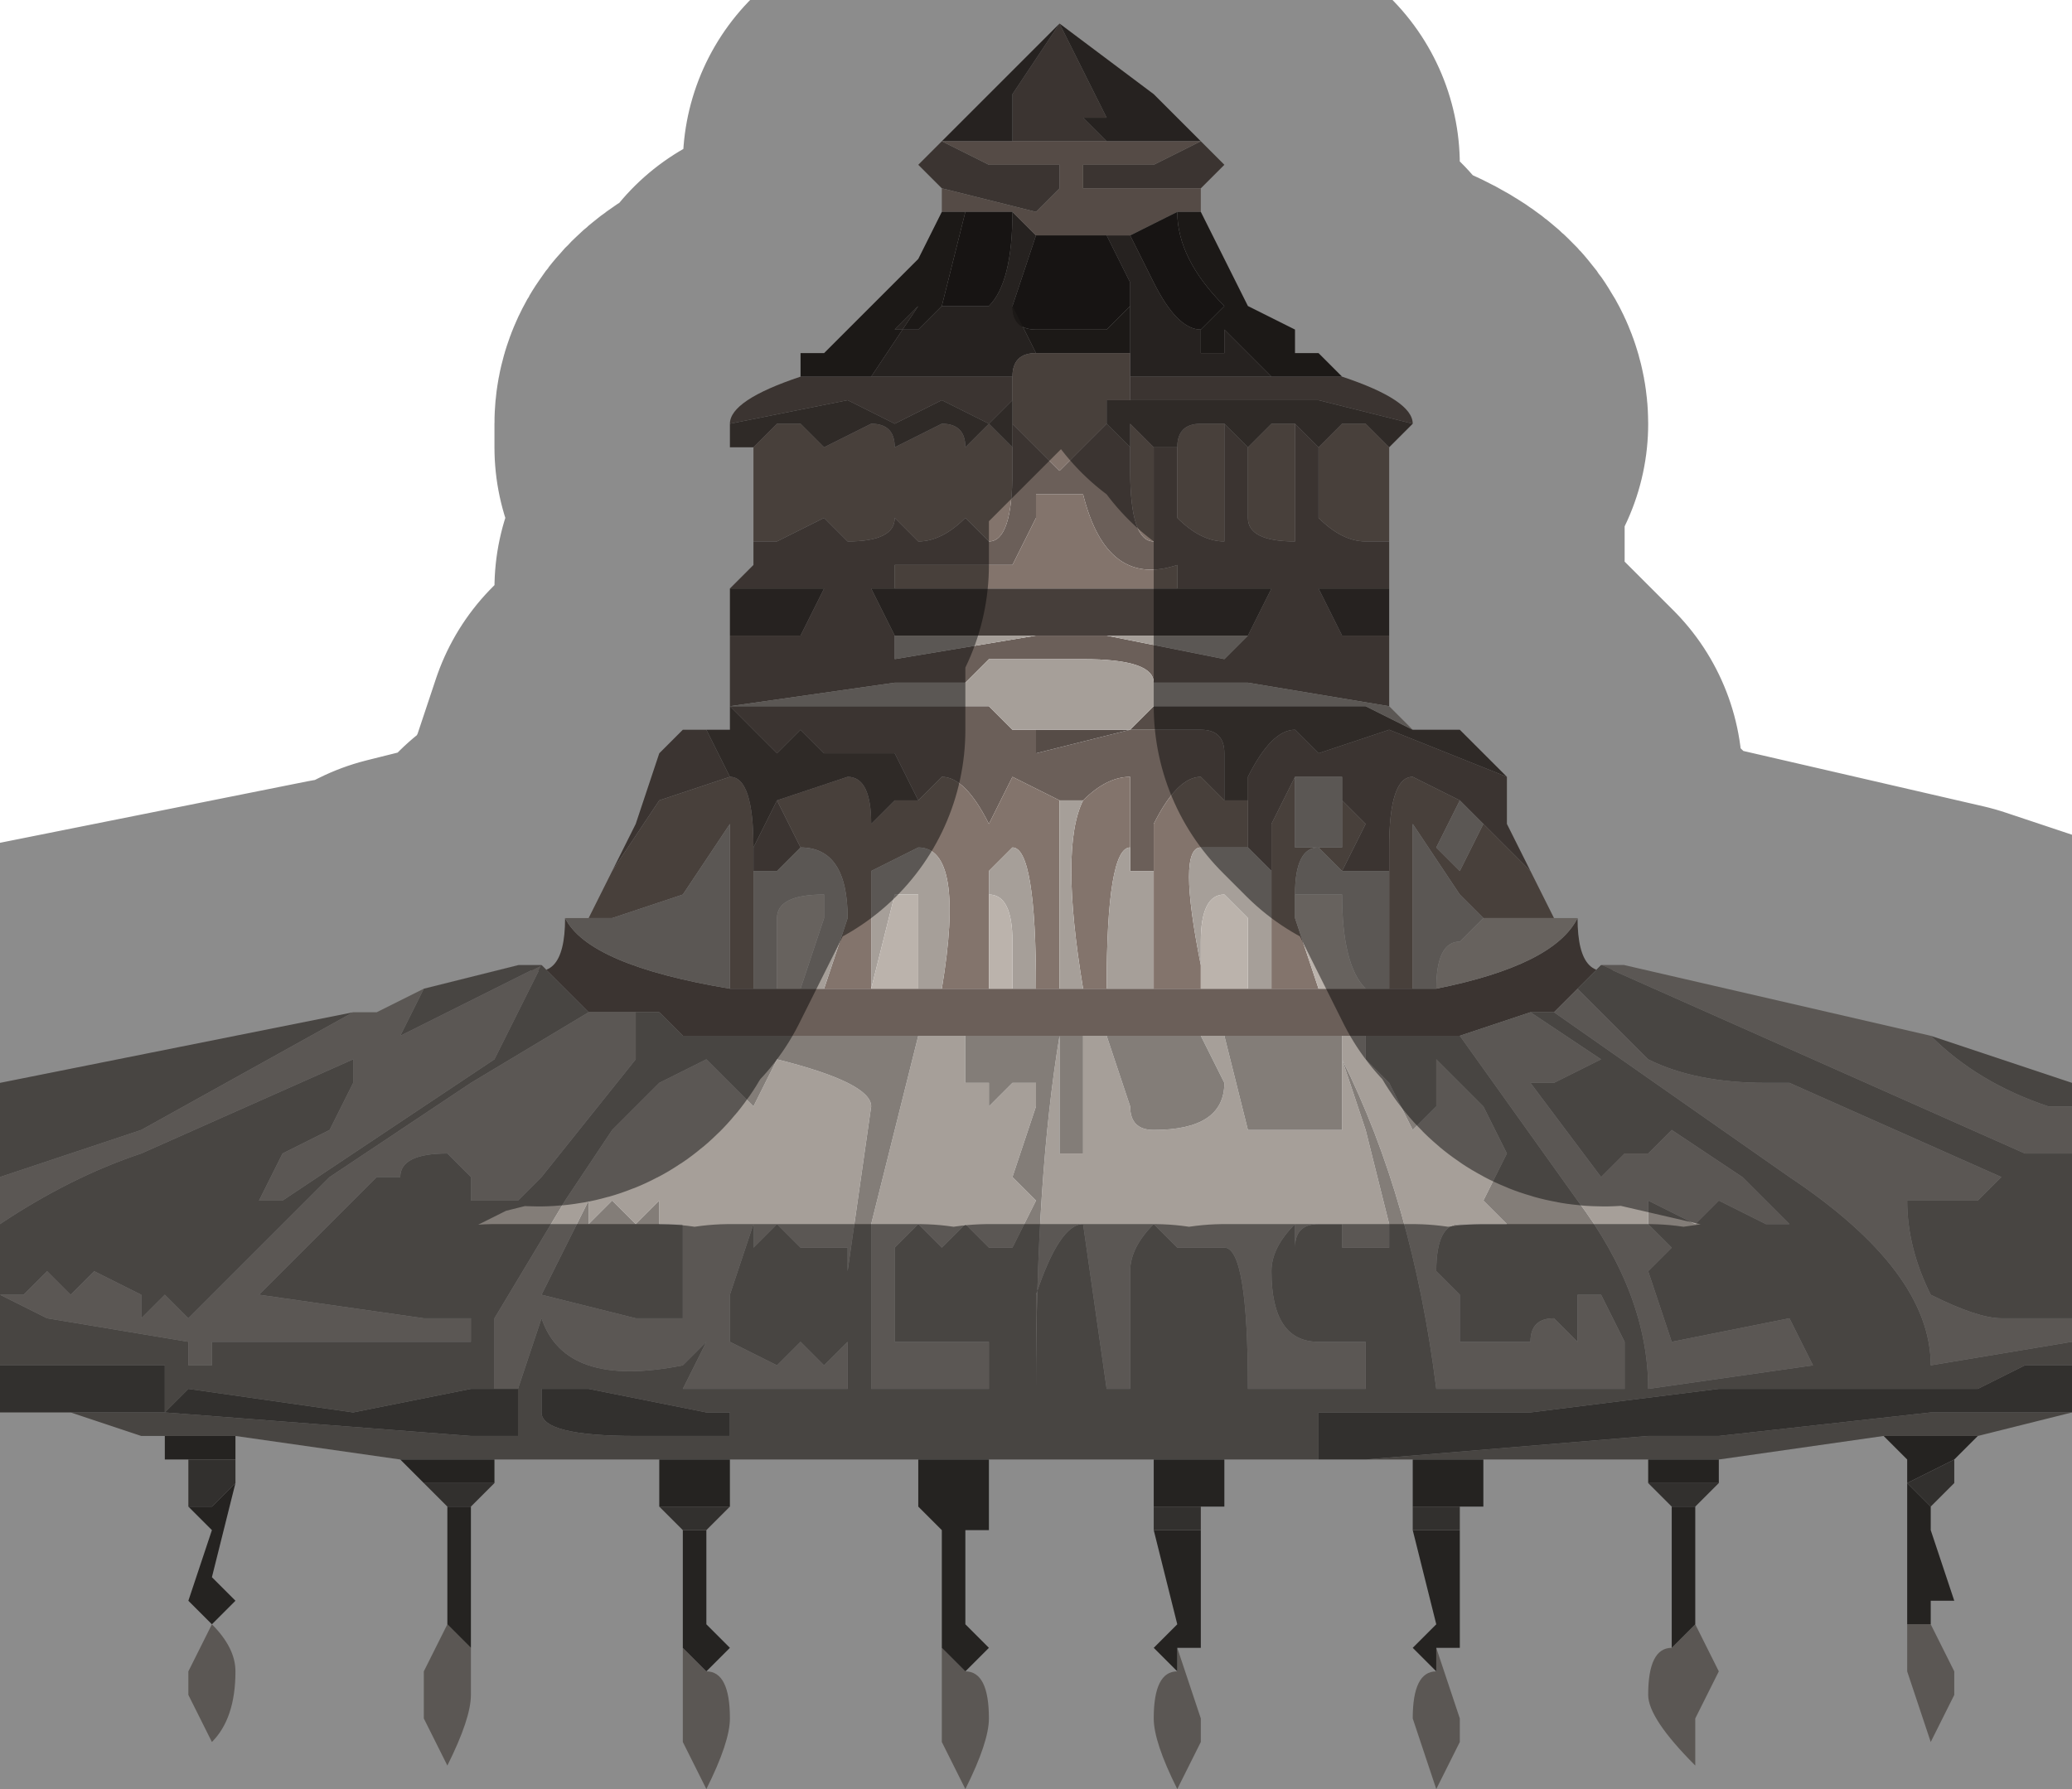 <?xml version="1.0" encoding="UTF-8" standalone="no"?>
<svg xmlns:xlink="http://www.w3.org/1999/xlink" height="3.8px" width="4.4px" xmlns="http://www.w3.org/2000/svg">
  <g transform="matrix(1.0, 0.0, 0.0, 1.0, 2.2, 2.1)">
    <path d="M0.35 -1.8 L0.4 -1.75 0.35 -1.7 0.35 -1.7 0.1 -1.7 0.1 -1.75 0.25 -1.75 0.35 -1.8 M0.65 -1.3 Q0.8 -1.25 0.8 -1.2 L0.6 -1.25 0.4 -1.25 0.25 -1.25 0.15 -1.25 0.2 -1.25 0.2 -1.3 0.5 -1.3 0.5 -1.3 0.65 -1.3 0.65 -1.3 M0.75 -0.95 L0.75 -0.85 0.6 -0.85 0.65 -0.75 0.75 -0.75 0.75 -0.6 0.45 -0.65 0.35 -0.65 0.25 -0.65 Q0.25 -0.7 0.1 -0.7 L0.0 -0.7 0.0 -0.7 -0.1 -0.7 -0.15 -0.65 -0.2 -0.65 -0.3 -0.65 -0.65 -0.6 -0.55 -0.6 -0.25 -0.6 -0.15 -0.6 -0.1 -0.6 -0.05 -0.55 0.0 -0.55 0.0 -0.5 0.2 -0.55 0.35 -0.55 Q0.4 -0.55 0.4 -0.5 L0.4 -0.4 0.35 -0.45 Q0.3 -0.45 0.25 -0.35 L0.25 -0.25 0.2 -0.25 0.2 -0.35 0.2 -0.45 Q0.15 -0.45 0.1 -0.4 L0.05 -0.4 0.05 -0.4 -0.05 -0.45 -0.1 -0.35 Q-0.15 -0.45 -0.2 -0.45 L-0.25 -0.4 -0.3 -0.5 -0.35 -0.5 -0.4 -0.5 -0.45 -0.5 -0.5 -0.55 -0.55 -0.5 -0.6 -0.55 -0.65 -0.6 -0.65 -0.75 -0.5 -0.75 -0.45 -0.85 -0.65 -0.85 -0.6 -0.9 -0.6 -0.95 -0.6 -0.95 -0.55 -0.95 -0.55 -0.95 -0.45 -1.0 -0.4 -0.95 Q-0.3 -0.95 -0.3 -1.0 L-0.25 -0.95 -0.25 -0.95 Q-0.2 -0.95 -0.15 -1.0 L-0.1 -0.95 Q-0.05 -0.95 -0.05 -1.1 L-0.05 -1.15 -0.05 -1.2 0.0 -1.15 0.05 -1.1 0.15 -1.2 0.2 -1.15 0.2 -1.1 Q0.2 -0.95 0.25 -0.95 L0.25 -1.15 0.3 -1.15 0.3 -1.0 Q0.35 -0.95 0.4 -0.95 L0.4 -0.95 0.4 -1.2 0.45 -1.15 0.45 -1.0 Q0.45 -0.95 0.55 -0.95 L0.55 -1.2 0.6 -1.15 0.6 -1.0 Q0.65 -0.95 0.7 -0.95 L0.7 -0.95 0.75 -0.95 M1.0 -0.45 L1.0 -0.35 1.05 -0.25 0.95 -0.35 0.9 -0.4 0.9 -0.4 0.8 -0.45 Q0.75 -0.45 0.75 -0.3 L0.75 -0.25 0.7 -0.25 0.65 -0.25 0.7 -0.35 0.65 -0.4 0.65 -0.45 0.55 -0.45 0.55 -0.45 0.5 -0.35 0.5 -0.25 0.45 -0.3 0.45 -0.3 0.45 -0.4 0.45 -0.45 Q0.5 -0.55 0.55 -0.55 L0.6 -0.5 0.75 -0.55 1.0 -0.45 M1.15 -0.15 Q1.15 0.0 1.25 -0.05 L1.2 -0.05 1.2 -0.05 1.15 0.0 1.15 0.0 1.15 0.0 1.1 0.05 1.05 0.05 0.9 0.1 0.8 0.1 0.7 0.1 0.65 0.1 0.6 0.1 0.55 0.1 0.4 0.1 0.35 0.1 0.15 0.1 0.1 0.1 0.05 0.1 -0.15 0.1 -0.2 0.1 -0.25 0.1 -0.4 0.1 -0.45 0.1 -0.5 0.1 -0.6 0.1 -0.65 0.1 -0.75 0.1 -0.8 0.05 -0.85 0.05 -0.9 0.05 -0.95 0.05 -1.05 -0.05 -1.1 -0.05 Q-1.0 0.0 -1.0 -0.15 -0.95 -0.05 -0.65 0.0 L-0.6 0.0 -0.55 0.0 -0.5 0.0 -0.5 0.0 -0.45 0.0 -0.35 0.0 -0.25 0.0 -0.2 0.0 -0.1 0.0 -0.1 0.0 -0.05 0.0 0.0 0.0 0.05 0.0 0.1 0.0 0.15 0.0 0.25 0.0 0.25 0.0 0.35 0.0 0.45 0.0 0.5 0.0 0.6 0.0 0.65 0.0 0.7 0.0 0.75 0.0 0.8 0.0 0.85 0.0 Q1.1 -0.05 1.15 -0.15 M-0.9 -0.25 L-0.85 -0.35 -0.8 -0.5 -0.75 -0.55 -0.7 -0.55 -0.65 -0.45 -0.65 -0.45 -0.8 -0.4 -0.9 -0.25 M-0.65 -1.2 Q-0.65 -1.25 -0.5 -1.3 L-0.5 -1.3 -0.4 -1.3 -0.35 -1.3 -0.05 -1.3 -0.05 -1.25 -0.1 -1.2 -0.2 -1.25 -0.3 -1.2 -0.4 -1.25 -0.65 -1.2 M-0.2 -1.7 L-0.25 -1.75 -0.2 -1.8 -0.1 -1.75 0.05 -1.75 0.05 -1.7 0.0 -1.65 -0.2 -1.7 M-0.05 -1.8 L-0.05 -1.9 0.05 -2.05 0.15 -1.85 0.1 -1.85 0.1 -1.85 0.15 -1.8 0.1 -1.8 -0.05 -1.8 M0.3 -0.85 L0.3 -0.9 Q0.15 -0.85 0.1 -1.05 L0.0 -1.05 0.0 -1.0 -0.05 -0.9 -0.3 -0.9 -0.3 -0.85 -0.35 -0.85 -0.3 -0.75 -0.3 -0.7 0.0 -0.75 0.0 -0.75 0.1 -0.75 0.15 -0.75 0.4 -0.7 0.45 -0.75 0.5 -0.85 0.3 -0.85 M-0.35 0.0 L-0.35 0.0 M-1.1 -0.05 L-1.1 -0.05 M-1.05 -0.05 L-1.05 -0.05 M-0.6 -0.3 L-0.55 -0.4 -0.5 -0.3 -0.55 -0.25 -0.6 -0.25 -0.6 -0.3" fill="#6b5f59" fill-rule="evenodd" stroke="none"/>
    <path d="M-0.2 -1.8 L-0.15 -1.85 -0.15 -1.85 -0.1 -1.9 0.05 -2.05 0.25 -1.9 0.3 -1.85 0.3 -1.85 0.35 -1.8 0.15 -1.8 0.1 -1.85 0.1 -1.85 0.15 -1.85 0.05 -2.05 -0.05 -1.9 -0.05 -1.8 -0.2 -1.8 M0.75 -0.85 L0.75 -0.75 0.65 -0.75 0.6 -0.85 0.75 -0.85 M0.35 -1.4 L0.35 -1.35 0.4 -1.35 0.4 -1.4 0.45 -1.35 0.5 -1.3 0.2 -1.3 0.2 -1.35 0.2 -1.45 0.2 -1.5 0.15 -1.6 0.15 -1.6 0.2 -1.6 0.2 -1.6 0.25 -1.5 Q0.3 -1.4 0.35 -1.4 L0.35 -1.4 M0.0 -1.35 Q-0.05 -1.35 -0.05 -1.3 L-0.35 -1.3 -0.25 -1.45 -0.25 -1.45 -0.3 -1.4 -0.25 -1.4 -0.2 -1.45 -0.1 -1.45 Q-0.05 -1.5 -0.05 -1.65 L0.0 -1.6 -0.05 -1.45 -0.05 -1.45 0.0 -1.35 M-0.3 -0.85 L0.3 -0.85 0.5 -0.85 0.45 -0.75 0.15 -0.75 0.1 -0.75 0.0 -0.75 0.0 -0.75 -0.3 -0.75 -0.35 -0.85 -0.3 -0.85 M-0.65 -0.75 L-0.65 -0.85 -0.45 -0.85 -0.5 -0.75 -0.65 -0.75" fill="#463e3a" fill-rule="evenodd" stroke="none"/>
    <path d="M0.35 -1.8 L0.35 -1.8 0.25 -1.75 0.1 -1.75 0.1 -1.7 0.35 -1.7 0.35 -1.65 0.3 -1.65 0.2 -1.6 0.2 -1.6 0.15 -1.6 0.0 -1.6 -0.05 -1.65 -0.15 -1.65 -0.2 -1.65 -0.2 -1.7 0.0 -1.65 0.05 -1.7 0.05 -1.75 -0.1 -1.75 -0.2 -1.8 -0.2 -1.8 -0.05 -1.8 0.1 -1.8 0.15 -1.8 0.35 -1.8" fill="#9a8980" fill-rule="evenodd" stroke="none"/>
    <path d="M0.3 -1.65 Q0.3 -1.55 0.4 -1.45 L0.35 -1.4 0.35 -1.4 Q0.3 -1.4 0.25 -1.5 L0.2 -1.6 0.3 -1.65 M0.15 -1.6 L0.15 -1.6 0.2 -1.5 0.2 -1.45 0.15 -1.4 0.0 -1.4 Q-0.05 -1.4 -0.05 -1.45 L-0.05 -1.45 0.0 -1.6 0.15 -1.6 M-0.15 -1.65 L-0.05 -1.65 Q-0.05 -1.5 -0.1 -1.45 L-0.2 -1.45 -0.15 -1.65" fill="#2a2522" fill-rule="evenodd" stroke="none"/>
    <path d="M0.35 -1.65 L0.35 -1.65 0.4 -1.55 0.45 -1.45 0.55 -1.4 0.55 -1.35 0.6 -1.35 0.6 -1.35 0.65 -1.3 0.65 -1.3 0.5 -1.3 0.5 -1.3 0.45 -1.35 0.4 -1.4 0.4 -1.35 0.35 -1.35 0.35 -1.4 0.4 -1.45 Q0.3 -1.55 0.3 -1.65 L0.35 -1.65 M-0.5 -1.3 L-0.5 -1.35 -0.45 -1.35 -0.45 -1.35 -0.4 -1.4 -0.35 -1.45 -0.25 -1.55 -0.2 -1.65 -0.2 -1.65 -0.15 -1.65 -0.2 -1.45 -0.25 -1.4 -0.3 -1.4 -0.25 -1.45 -0.25 -1.45 -0.35 -1.3 -0.4 -1.3 -0.5 -1.3 -0.5 -1.3 M0.2 -1.45 L0.2 -1.35 0.15 -1.35 0.1 -1.35 0.0 -1.35 -0.05 -1.45 Q-0.05 -1.4 0.0 -1.4 L0.15 -1.4 0.2 -1.45" fill="#332d2a" fill-rule="evenodd" stroke="none"/>
    <path d="M0.75 -1.15 L0.75 -0.95 0.7 -0.95 0.7 -0.95 Q0.65 -0.95 0.6 -1.0 L0.6 -1.15 0.65 -1.2 0.7 -1.2 0.75 -1.15 M1.05 -0.25 L1.1 -0.15 Q1.1 -0.15 1.05 -0.15 L1.05 -0.15 0.95 -0.15 0.9 -0.2 0.8 -0.35 0.8 0.0 0.75 0.0 0.75 -0.25 0.75 -0.3 Q0.75 -0.45 0.8 -0.45 L0.9 -0.4 0.85 -0.3 0.9 -0.25 0.95 -0.35 1.05 -0.25 M-0.95 -0.15 L-0.9 -0.25 -0.8 -0.4 -0.65 -0.45 -0.65 -0.45 Q-0.6 -0.45 -0.6 -0.3 L-0.6 -0.25 -0.6 0.0 -0.65 0.0 -0.65 -0.35 -0.75 -0.2 -0.9 -0.15 -0.9 -0.15 Q-0.95 -0.15 -0.95 -0.15 M-0.6 -0.95 L-0.6 -1.1 -0.6 -1.15 -0.55 -1.2 -0.5 -1.2 -0.45 -1.15 -0.35 -1.2 Q-0.3 -1.2 -0.3 -1.15 L-0.3 -1.15 -0.2 -1.2 Q-0.15 -1.2 -0.15 -1.15 L-0.1 -1.2 -0.05 -1.15 -0.05 -1.1 Q-0.05 -0.95 -0.1 -0.95 L-0.15 -1.0 Q-0.2 -0.95 -0.25 -0.95 L-0.25 -0.95 -0.3 -1.0 Q-0.3 -0.95 -0.4 -0.95 L-0.45 -1.0 -0.55 -0.95 -0.55 -0.95 -0.6 -0.95 -0.6 -0.95 M0.2 -1.35 L0.2 -1.3 0.2 -1.25 0.15 -1.25 0.15 -1.2 0.05 -1.1 0.0 -1.15 -0.05 -1.2 -0.05 -1.25 -0.05 -1.3 Q-0.05 -1.35 0.0 -1.35 L0.1 -1.35 0.15 -1.35 0.2 -1.35 M0.55 -1.2 L0.55 -0.95 Q0.45 -0.95 0.45 -1.0 L0.45 -1.15 0.45 -1.15 0.5 -1.2 0.55 -1.2 M0.4 -1.2 L0.4 -0.95 0.4 -0.95 Q0.35 -0.95 0.3 -1.0 L0.3 -1.15 Q0.3 -1.2 0.35 -1.2 L0.4 -1.2 M0.25 -1.15 L0.25 -0.95 Q0.2 -0.95 0.2 -1.1 L0.2 -1.15 0.2 -1.2 0.25 -1.15 M-0.3 -0.85 L-0.3 -0.9 -0.05 -0.9 0.0 -1.0 0.0 -1.05 0.1 -1.05 Q0.15 -0.85 0.3 -0.9 L0.3 -0.85 -0.3 -0.85 M0.25 -0.25 L0.25 -0.35 Q0.3 -0.45 0.35 -0.45 L0.4 -0.4 0.45 -0.4 0.45 -0.4 0.45 -0.3 0.35 -0.3 Q0.3 -0.3 0.35 -0.05 L0.35 0.0 0.25 0.0 0.25 -0.25 M-0.25 -0.4 L-0.2 -0.45 Q-0.15 -0.45 -0.1 -0.35 L-0.05 -0.45 0.05 -0.4 Q0.05 -0.3 0.05 0.0 L0.0 0.0 Q0.0 -0.3 -0.05 -0.3 L-0.1 -0.25 -0.1 -0.2 -0.1 0.0 -0.2 0.0 Q-0.15 -0.3 -0.25 -0.3 L-0.35 -0.25 -0.35 0.0 -0.45 0.0 -0.4 -0.15 Q-0.4 -0.3 -0.5 -0.3 L-0.5 -0.3 -0.55 -0.4 -0.4 -0.45 Q-0.35 -0.45 -0.35 -0.35 L-0.3 -0.4 -0.25 -0.4 M0.1 -0.4 Q0.15 -0.45 0.2 -0.45 L0.2 -0.35 0.2 -0.25 0.2 -0.3 Q0.15 -0.3 0.15 0.0 L0.1 0.0 Q0.05 -0.3 0.1 -0.4 M0.5 -0.25 L0.5 -0.35 0.55 -0.45 0.55 -0.3 0.65 -0.3 0.65 -0.4 0.7 -0.35 0.65 -0.25 0.6 -0.3 Q0.55 -0.3 0.55 -0.2 L0.55 -0.15 0.6 0.0 0.5 0.0 0.5 -0.25" fill="#83746c" fill-rule="evenodd" stroke="none"/>
    <path d="M0.8 -1.2 L0.8 -1.2 0.75 -1.15 0.75 -1.15 0.7 -1.2 0.65 -1.2 0.6 -1.15 0.55 -1.2 0.5 -1.2 0.45 -1.15 0.45 -1.15 0.4 -1.2 0.35 -1.2 Q0.3 -1.2 0.3 -1.15 L0.25 -1.15 0.2 -1.2 0.2 -1.15 0.15 -1.2 0.15 -1.25 0.25 -1.25 0.4 -1.25 0.6 -1.25 0.8 -1.2 M0.8 -0.55 L0.8 -0.55 0.9 -0.55 0.95 -0.5 1.0 -0.45 0.75 -0.55 0.6 -0.5 0.55 -0.55 Q0.5 -0.55 0.45 -0.45 L0.45 -0.4 0.45 -0.4 0.4 -0.4 0.4 -0.5 Q0.4 -0.55 0.35 -0.55 L0.2 -0.55 0.0 -0.5 0.0 -0.55 0.1 -0.55 0.2 -0.55 0.25 -0.6 0.4 -0.6 0.7 -0.6 0.8 -0.55 M-0.7 -0.55 L-0.65 -0.55 -0.65 -0.55 -0.65 -0.6 -0.6 -0.55 -0.55 -0.5 -0.5 -0.55 -0.45 -0.5 -0.4 -0.5 -0.35 -0.5 -0.3 -0.5 -0.25 -0.4 -0.3 -0.4 -0.35 -0.35 Q-0.35 -0.45 -0.4 -0.45 L-0.55 -0.4 -0.6 -0.3 Q-0.6 -0.45 -0.65 -0.45 L-0.7 -0.55 M-0.6 -1.15 L-0.65 -1.15 -0.65 -1.2 -0.4 -1.25 -0.3 -1.2 -0.2 -1.25 -0.1 -1.2 -0.05 -1.25 -0.05 -1.2 -0.05 -1.15 -0.1 -1.2 -0.15 -1.15 Q-0.15 -1.2 -0.2 -1.2 L-0.3 -1.15 -0.3 -1.15 Q-0.3 -1.2 -0.35 -1.2 L-0.45 -1.15 -0.5 -1.2 -0.55 -1.2 -0.6 -1.15" fill="#564c47" fill-rule="evenodd" stroke="none"/>
    <path d="M0.75 -0.6 L0.8 -0.55 0.7 -0.6 0.4 -0.6 0.25 -0.6 0.2 -0.55 0.1 -0.55 0.0 -0.55 -0.05 -0.55 -0.1 -0.6 -0.15 -0.6 -0.25 -0.6 -0.55 -0.6 -0.65 -0.6 -0.3 -0.65 -0.2 -0.65 -0.15 -0.65 -0.1 -0.7 0.0 -0.7 0.0 -0.7 0.1 -0.7 Q0.25 -0.7 0.25 -0.65 L0.35 -0.65 0.45 -0.65 0.75 -0.6 M1.25 -0.05 L1.9 0.1 Q2.0 0.2 2.15 0.25 L2.2 0.25 2.2 0.35 2.1 0.35 1.2 -0.05 1.25 -0.05 M2.2 0.7 L2.2 0.75 1.9 0.8 Q1.9 0.6 1.6 0.4 L1.1 0.05 1.15 0.0 1.15 0.0 1.2 0.05 1.3 0.15 Q1.4 0.2 1.55 0.2 L1.6 0.2 2.05 0.4 2.0 0.45 1.9 0.45 Q1.85 0.45 1.85 0.45 1.85 0.55 1.9 0.65 2.0 0.7 2.05 0.7 L2.2 0.7 M1.9 1.35 L1.95 1.45 1.95 1.5 1.9 1.6 1.85 1.45 Q1.85 1.4 1.85 1.35 L1.9 1.35 M1.4 1.35 L1.45 1.45 1.4 1.55 1.4 1.65 Q1.3 1.55 1.3 1.5 1.3 1.4 1.35 1.4 L1.4 1.35 M0.85 1.4 L0.9 1.55 0.9 1.6 0.85 1.7 0.8 1.55 Q0.8 1.45 0.85 1.45 L0.85 1.4 M0.3 1.4 L0.35 1.55 0.35 1.6 0.3 1.7 Q0.25 1.6 0.25 1.55 0.25 1.45 0.3 1.45 L0.3 1.4 M-0.15 1.45 Q-0.1 1.45 -0.1 1.55 -0.1 1.6 -0.15 1.7 L-0.2 1.6 -0.2 1.4 -0.15 1.45 -0.15 1.45 M-0.7 1.45 Q-0.65 1.45 -0.65 1.55 -0.65 1.6 -0.7 1.7 L-0.75 1.6 -0.75 1.4 -0.7 1.45 -0.7 1.45 M-1.2 1.4 Q-1.2 1.4 -1.2 1.5 -1.2 1.55 -1.25 1.65 L-1.3 1.55 -1.3 1.45 -1.25 1.35 -1.2 1.4 -1.2 1.4 M-1.75 1.35 Q-1.7 1.4 -1.7 1.45 -1.7 1.55 -1.75 1.6 L-1.8 1.5 -1.8 1.45 -1.75 1.35 -1.75 1.35 M-2.2 0.65 L-2.2 0.65 -2.15 0.65 -2.1 0.6 -2.05 0.65 -2.0 0.6 -1.9 0.65 -1.9 0.7 -1.85 0.65 -1.8 0.7 -1.7 0.6 -1.6 0.5 -1.5 0.4 -1.2 0.2 -0.95 0.05 -0.9 0.05 -0.85 0.05 -0.85 0.15 -1.05 0.4 -1.1 0.45 -1.2 0.45 -1.2 0.4 -1.25 0.35 Q-1.35 0.35 -1.35 0.4 L-1.4 0.4 -1.5 0.5 -1.65 0.65 -1.3 0.7 -1.2 0.7 -1.2 0.75 -1.25 0.75 -1.25 0.75 -1.35 0.75 -1.75 0.75 -1.75 0.8 -1.8 0.8 -1.8 0.75 -2.1 0.7 -2.2 0.65 M-2.2 0.5 L-2.2 0.4 -1.9 0.3 -1.45 0.05 -1.45 0.05 -1.4 0.05 -1.4 0.05 -1.3 0.0 -1.35 0.1 -1.05 -0.05 -1.05 -0.05 -1.15 0.15 -1.6 0.45 -1.65 0.45 -1.6 0.35 -1.5 0.3 -1.45 0.2 -1.45 0.15 -1.9 0.35 Q-2.05 0.4 -2.2 0.5 M-1.0 -0.15 L-0.95 -0.15 Q-0.95 -0.15 -0.9 -0.15 L-0.9 -0.15 -0.75 -0.2 -0.65 -0.35 -0.65 0.0 Q-0.95 -0.05 -1.0 -0.15 M-0.65 -0.55 L-0.65 -0.6 -0.65 -0.6 -0.65 -0.55 M0.45 -0.75 L0.4 -0.7 0.15 -0.75 0.45 -0.75 M0.0 -0.75 L-0.3 -0.7 -0.3 -0.75 0.0 -0.75 M0.05 -0.4 L0.05 -0.4 0.1 -0.4 Q0.05 -0.3 0.1 0.0 L0.05 0.0 Q0.05 -0.3 0.05 -0.4 M0.2 -0.25 L0.25 -0.25 0.25 0.0 0.25 0.0 0.15 0.0 Q0.15 -0.3 0.2 -0.3 L0.2 -0.25 M0.35 -0.05 Q0.3 -0.3 0.35 -0.3 L0.45 -0.3 0.45 -0.3 0.5 -0.25 0.5 0.0 0.45 0.0 0.45 -0.15 0.4 -0.2 Q0.35 -0.2 0.35 -0.1 L0.35 -0.05 M0.55 -0.45 L0.55 -0.45 0.65 -0.45 0.65 -0.4 0.65 -0.3 0.55 -0.3 0.55 -0.45 M0.65 -0.25 L0.7 -0.25 0.75 -0.25 0.75 0.0 0.7 0.0 Q0.65 -0.05 0.65 -0.2 L0.55 -0.2 Q0.55 -0.3 0.6 -0.3 L0.65 -0.25 M0.9 -0.4 L0.9 -0.4 0.95 -0.35 0.9 -0.25 0.85 -0.3 0.9 -0.4 M0.0 0.0 L-0.05 0.0 -0.05 -0.1 Q-0.05 -0.2 -0.1 -0.2 L-0.1 -0.25 -0.05 -0.3 Q0.0 -0.3 0.0 0.0 M-0.2 0.0 L-0.25 0.0 -0.25 -0.2 -0.3 -0.2 -0.35 0.0 -0.35 0.0 -0.35 -0.25 -0.25 -0.3 Q-0.15 -0.3 -0.2 0.0 M-0.45 0.0 L-0.5 0.0 -0.45 -0.15 -0.45 -0.2 Q-0.55 -0.2 -0.55 -0.15 L-0.55 0.0 -0.6 0.0 -0.6 -0.25 -0.55 -0.25 -0.5 -0.3 -0.5 -0.3 Q-0.4 -0.3 -0.4 -0.15 L-0.45 0.0 M0.95 -0.15 L0.9 -0.1 Q0.85 -0.1 0.85 0.0 L0.8 0.0 0.8 -0.35 0.9 -0.2 0.95 -0.15 M1.2 -0.05 L1.2 -0.05 M1.05 0.05 L1.2 0.15 1.1 0.2 1.05 0.2 1.2 0.4 1.25 0.35 1.3 0.35 1.35 0.3 1.5 0.4 1.6 0.5 1.55 0.5 1.45 0.45 1.4 0.5 1.3 0.45 1.3 0.5 1.35 0.55 1.3 0.6 1.35 0.75 1.6 0.7 1.65 0.8 1.3 0.85 Q1.3 0.65 1.15 0.45 L0.9 0.1 1.05 0.05 M0.7 0.1 L0.7 0.15 0.75 0.2 0.8 0.3 0.85 0.25 0.85 0.15 0.95 0.25 1.0 0.35 0.95 0.45 1.0 0.5 0.9 0.5 Q0.85 0.5 0.85 0.6 L0.9 0.65 0.9 0.75 0.95 0.75 1.0 0.75 1.05 0.75 Q1.05 0.7 1.1 0.7 L1.15 0.75 1.15 0.65 1.2 0.65 1.25 0.75 1.25 0.85 0.85 0.85 Q0.8 0.45 0.65 0.15 L0.7 0.3 0.75 0.5 0.75 0.55 0.7 0.55 0.65 0.55 0.65 0.5 0.6 0.5 Q0.55 0.5 0.55 0.55 L0.55 0.5 Q0.5 0.55 0.5 0.6 0.5 0.75 0.6 0.75 L0.7 0.75 0.7 0.85 0.5 0.85 0.45 0.85 Q0.45 0.55 0.4 0.55 L0.3 0.55 0.25 0.5 Q0.2 0.55 0.2 0.6 0.2 0.6 0.2 0.65 L0.2 0.85 0.15 0.85 0.1 0.5 Q0.05 0.5 0.0 0.65 L0.0 0.85 Q0.0 0.4 0.05 0.1 L0.05 0.35 0.1 0.35 0.1 0.1 0.15 0.1 0.2 0.25 Q0.2 0.3 0.25 0.3 0.4 0.3 0.4 0.2 L0.35 0.1 0.4 0.1 0.45 0.3 0.55 0.3 0.65 0.3 0.65 0.1 0.7 0.1 M-0.15 0.1 L-0.15 0.2 -0.1 0.2 -0.1 0.25 -0.05 0.2 -0.05 0.2 0.0 0.2 0.0 0.25 -0.05 0.4 0.0 0.45 -0.05 0.55 -0.1 0.55 -0.15 0.5 -0.2 0.55 -0.25 0.5 -0.3 0.55 -0.3 0.7 -0.3 0.75 -0.15 0.75 -0.1 0.75 -0.1 0.85 -0.35 0.85 -0.35 0.5 -0.25 0.1 -0.2 0.1 -0.15 0.1 M-0.45 0.55 L-0.45 0.55 -0.5 0.55 -0.5 0.55 -0.55 0.5 -0.6 0.55 -0.6 0.5 -0.65 0.65 -0.65 0.75 -0.55 0.8 -0.5 0.75 -0.45 0.8 -0.4 0.75 -0.4 0.85 -0.55 0.85 -0.75 0.85 -0.7 0.75 -0.7 0.75 -0.75 0.8 Q-1.0 0.85 -1.05 0.7 -1.05 0.7 -1.1 0.85 L-1.15 0.85 -1.15 0.7 -1.0 0.45 -0.9 0.3 -0.9 0.3 -0.8 0.2 -0.7 0.15 -0.6 0.25 -0.55 0.15 Q-0.35 0.2 -0.35 0.25 L-0.4 0.6 -0.4 0.55 -0.45 0.55 -0.45 0.55 M-0.8 0.45 L-0.85 0.5 -0.9 0.45 -0.9 0.45 -0.95 0.5 -0.95 0.45 -1.0 0.55 -1.05 0.65 -0.85 0.7 -0.75 0.7 -0.75 0.5 -0.8 0.5 -0.8 0.45" fill="#a69f99" fill-rule="evenodd" stroke="none"/>
    <path d="M1.1 -0.15 L1.15 -0.15 Q1.1 -0.05 0.85 0.0 0.85 -0.1 0.9 -0.1 L0.95 -0.15 1.05 -0.15 1.05 -0.15 Q1.1 -0.15 1.1 -0.15 M0.35 0.0 L0.35 -0.05 0.35 -0.1 Q0.35 -0.2 0.4 -0.2 L0.45 -0.15 0.45 0.0 0.35 0.0 M-0.05 0.0 L-0.1 0.0 -0.1 0.0 -0.1 -0.2 Q-0.05 -0.2 -0.05 -0.1 L-0.05 0.0 M-0.25 0.0 L-0.35 0.0 -0.3 -0.2 -0.25 -0.2 -0.25 0.0 M-0.5 0.0 L-0.5 0.0 -0.55 0.0 -0.55 -0.15 Q-0.55 -0.2 -0.45 -0.2 L-0.45 -0.15 -0.5 0.0 M0.55 -0.2 L0.65 -0.2 Q0.65 -0.05 0.7 0.0 L0.65 0.0 0.6 0.0 0.55 -0.15 0.55 -0.2" fill="#bbb3ac" fill-rule="evenodd" stroke="none"/>
    <path d="M1.9 0.1 L2.2 0.2 2.2 0.25 2.15 0.25 Q2.0 0.2 1.9 0.1 M2.2 0.35 L2.2 0.7 2.05 0.7 Q2.0 0.7 1.9 0.65 1.85 0.55 1.85 0.45 1.85 0.45 1.9 0.45 L2.0 0.45 2.05 0.4 1.6 0.2 1.55 0.2 Q1.4 0.2 1.3 0.15 L1.2 0.05 1.15 0.0 1.15 0.0 1.2 -0.05 2.1 0.35 2.2 0.35 M2.2 0.75 L2.2 0.8 2.1 0.8 2.0 0.85 1.45 0.85 1.05 0.9 0.75 0.9 0.6 0.9 0.6 1.0 0.7 1.0 1.3 0.95 1.45 0.95 1.9 0.9 2.1 0.9 2.2 0.9 2.0 0.95 1.8 0.95 1.45 1.0 1.3 1.0 0.95 1.0 0.8 1.0 0.4 1.0 0.25 1.0 0.15 1.0 0.05 1.0 -0.05 1.0 -0.1 1.0 -0.25 1.0 -0.65 1.0 -0.8 1.0 -1.15 1.0 -1.35 1.0 -1.7 0.95 -1.85 0.95 -1.9 0.95 -2.05 0.9 -2.1 0.9 -2.15 0.9 -2.2 0.9 -2.2 0.9 -2.05 0.9 -1.85 0.9 -1.85 0.8 -2.2 0.8 -2.2 0.65 -2.2 0.5 Q-2.05 0.4 -1.9 0.35 L-1.45 0.15 -1.45 0.2 -1.5 0.3 -1.6 0.35 -1.65 0.45 -1.6 0.45 -1.15 0.15 -1.05 -0.05 -0.95 0.05 -1.2 0.2 -1.5 0.4 -1.6 0.5 -1.7 0.6 -1.8 0.7 -1.85 0.65 -1.9 0.7 -1.9 0.65 -2.0 0.6 -2.05 0.65 -2.1 0.6 -2.15 0.65 -2.2 0.65 -2.1 0.7 -1.8 0.75 -1.8 0.8 -1.75 0.8 -1.75 0.75 -1.35 0.75 -1.25 0.75 -1.25 0.75 -1.2 0.75 -1.2 0.7 -1.3 0.7 -1.65 0.65 -1.5 0.5 -1.4 0.4 -1.35 0.4 Q-1.35 0.35 -1.25 0.35 L-1.2 0.4 -1.2 0.45 -1.1 0.45 -1.05 0.4 -0.85 0.15 -0.85 0.05 -0.8 0.05 -0.75 0.1 -0.65 0.1 -0.6 0.1 -0.5 0.1 -0.45 0.1 -0.4 0.1 -0.25 0.1 -0.35 0.5 -0.35 0.85 -0.1 0.85 -0.1 0.75 -0.15 0.75 -0.3 0.75 -0.3 0.7 -0.3 0.55 -0.25 0.5 -0.2 0.55 -0.15 0.5 -0.1 0.55 -0.05 0.55 0.0 0.45 -0.05 0.4 0.0 0.25 0.0 0.2 -0.05 0.2 -0.05 0.2 -0.1 0.25 -0.1 0.2 -0.15 0.2 -0.15 0.1 0.05 0.1 Q0.0 0.4 0.0 0.85 L0.0 0.65 Q0.05 0.5 0.1 0.5 L0.15 0.85 0.2 0.85 0.2 0.65 Q0.2 0.6 0.2 0.6 0.2 0.55 0.25 0.5 L0.3 0.55 0.4 0.55 Q0.45 0.55 0.45 0.85 L0.5 0.85 0.7 0.85 0.7 0.75 0.6 0.75 Q0.5 0.75 0.5 0.6 0.5 0.55 0.55 0.5 L0.55 0.55 Q0.55 0.5 0.6 0.5 L0.65 0.5 0.65 0.55 0.7 0.55 0.75 0.55 0.75 0.5 0.7 0.3 0.65 0.15 Q0.8 0.45 0.85 0.85 L1.25 0.85 1.25 0.75 1.2 0.65 1.15 0.65 1.15 0.75 1.1 0.7 Q1.05 0.7 1.05 0.75 L1.0 0.75 0.95 0.75 0.9 0.75 0.9 0.65 0.85 0.6 Q0.85 0.5 0.9 0.5 L1.0 0.5 0.95 0.45 1.0 0.35 0.95 0.25 0.85 0.15 0.85 0.25 0.8 0.3 0.75 0.2 0.7 0.15 0.7 0.1 0.8 0.1 0.9 0.1 1.15 0.45 Q1.3 0.65 1.3 0.85 L1.65 0.8 1.6 0.7 1.35 0.75 1.3 0.6 1.35 0.55 1.3 0.5 1.3 0.45 1.4 0.5 1.45 0.45 1.55 0.5 1.6 0.5 1.5 0.4 1.35 0.3 1.3 0.35 1.25 0.35 1.2 0.4 1.05 0.2 1.1 0.2 1.2 0.15 1.05 0.05 1.1 0.05 1.6 0.4 Q1.9 0.6 1.9 0.8 L2.2 0.75 M-2.2 0.4 L-2.2 0.2 -1.45 0.05 -1.45 0.05 -1.9 0.3 -2.2 0.4 M-1.3 0.0 L-1.1 -0.05 -1.1 -0.05 -1.1 -0.05 -1.05 -0.05 -1.35 0.1 -1.3 0.0 M0.65 0.1 L0.65 0.3 0.55 0.3 0.45 0.3 0.4 0.1 0.55 0.1 0.6 0.1 0.65 0.1 M0.35 0.1 L0.4 0.2 Q0.4 0.3 0.25 0.3 0.2 0.3 0.2 0.25 L0.15 0.1 0.35 0.1 M0.1 0.1 L0.1 0.35 0.05 0.35 0.05 0.1 0.1 0.1 M-0.8 0.45 L-0.8 0.5 -0.75 0.5 -0.75 0.7 -0.85 0.7 -1.05 0.65 -1.0 0.55 -0.95 0.45 -0.95 0.5 -0.9 0.45 -0.9 0.45 -0.85 0.5 -0.8 0.45 M-0.45 0.55 L-0.45 0.55 -0.4 0.55 -0.4 0.6 -0.35 0.25 Q-0.35 0.2 -0.55 0.15 L-0.6 0.25 -0.7 0.15 -0.8 0.2 -0.9 0.3 -0.9 0.3 -1.0 0.45 -1.15 0.7 -1.15 0.85 -1.1 0.85 Q-1.05 0.7 -1.05 0.7 -1.0 0.85 -0.75 0.8 L-0.7 0.75 -0.7 0.75 -0.75 0.85 -0.55 0.85 -0.4 0.85 -0.4 0.75 -0.45 0.8 -0.5 0.75 -0.55 0.8 -0.65 0.75 -0.65 0.65 -0.6 0.5 -0.6 0.55 -0.55 0.5 -0.5 0.55 -0.5 0.55 -0.45 0.55 -0.45 0.55 M-0.7 0.9 L-0.95 0.85 -1.05 0.85 -1.05 0.9 Q-1.05 0.95 -0.85 0.95 L-0.65 0.95 -0.65 0.9 -0.7 0.9 M-1.85 0.9 L-1.85 0.9 -1.2 0.95 Q-1.1 0.95 -1.1 0.95 L-1.1 0.85 -1.2 0.85 -1.45 0.9 -1.8 0.85 -1.85 0.9" fill="#837d78" fill-rule="evenodd" stroke="none"/>
    <path d="M2.0 0.95 L1.95 1.0 1.85 1.05 1.9 1.1 1.9 1.15 1.95 1.3 1.9 1.3 1.9 1.35 1.85 1.35 1.85 1.25 1.85 1.05 1.85 1.0 1.8 0.95 2.0 0.95 M1.45 1.0 L1.45 1.05 1.3 1.05 1.3 1.0 1.45 1.0 M1.4 1.1 L1.4 1.35 1.35 1.4 1.35 1.3 1.35 1.1 1.4 1.1 M0.95 1.0 L0.95 1.1 0.8 1.1 0.8 1.0 0.95 1.0 M0.9 1.15 L0.9 1.4 0.85 1.4 0.85 1.45 0.8 1.4 0.85 1.35 0.8 1.15 0.85 1.15 0.9 1.15 M0.4 1.0 L0.4 1.1 0.35 1.1 0.25 1.1 0.25 1.0 0.4 1.0 M0.35 1.15 L0.35 1.4 0.3 1.4 0.3 1.45 0.25 1.4 0.3 1.35 0.25 1.15 0.3 1.15 0.35 1.15 M-0.1 1.0 L-0.1 1.15 -0.2 1.15 -0.2 1.15 -0.25 1.1 -0.25 1.05 -0.25 1.0 -0.1 1.0 M-0.15 1.15 L-0.15 1.35 -0.1 1.4 -0.15 1.45 -0.15 1.45 -0.2 1.4 -0.2 1.35 -0.2 1.15 -0.15 1.15 -0.15 1.15 M-0.65 1.0 L-0.65 1.1 -0.7 1.1 -0.8 1.1 -0.8 1.0 -0.65 1.0 M-0.7 1.15 L-0.7 1.35 -0.65 1.4 -0.7 1.45 -0.7 1.45 -0.75 1.4 -0.75 1.35 -0.75 1.15 -0.7 1.15 -0.7 1.15 M-1.15 1.0 L-1.15 1.05 -1.3 1.05 -1.35 1.0 -1.35 1.0 -1.15 1.0 M-1.2 1.1 L-1.2 1.35 -1.2 1.4 -1.2 1.4 -1.25 1.35 -1.25 1.3 -1.25 1.1 -1.25 1.1 -1.2 1.1 M-1.7 0.95 L-1.7 1.0 -1.85 1.0 -1.85 0.95 -1.7 0.95 M-1.7 1.05 L-1.75 1.25 -1.7 1.3 -1.75 1.35 -1.8 1.3 -1.8 1.3 -1.75 1.15 -1.8 1.1 -1.75 1.1 -1.7 1.05 M-1.75 1.35 L-1.75 1.35" fill="#43403d" fill-rule="evenodd" stroke="none"/>
    <path d="M2.2 0.8 L2.2 0.9 2.1 0.9 1.9 0.9 1.45 0.95 1.3 0.95 0.7 1.0 0.6 1.0 0.6 0.9 0.75 0.9 1.05 0.9 1.45 0.85 2.0 0.85 2.1 0.8 2.2 0.8 M1.95 1.0 L1.95 1.05 1.9 1.1 1.85 1.05 1.95 1.0 M1.45 1.05 L1.4 1.1 1.35 1.1 1.3 1.05 1.45 1.05 M0.95 1.1 L0.9 1.1 0.9 1.15 0.85 1.15 0.8 1.15 0.8 1.1 0.95 1.1 M0.4 1.1 L0.35 1.1 0.35 1.15 0.3 1.15 0.25 1.15 0.25 1.1 0.35 1.1 0.4 1.1 M-0.1 1.15 L-0.15 1.15 -0.15 1.15 -0.2 1.15 -0.2 1.15 -0.1 1.15 M-0.2 1.15 L-0.2 1.15 M-0.65 1.1 L-0.7 1.15 -0.7 1.15 -0.75 1.15 -0.8 1.1 -0.8 1.1 -0.7 1.1 -0.65 1.1 M-1.15 1.05 L-1.15 1.05 -1.2 1.1 -1.25 1.1 -1.25 1.1 -1.3 1.05 -1.3 1.05 -1.15 1.05 M-1.7 1.0 L-1.7 1.05 -1.75 1.1 -1.8 1.1 -1.8 1.0 -1.85 1.0 -1.7 1.0 M-2.2 0.9 L-2.2 0.8 -1.85 0.8 -1.85 0.9 -2.05 0.9 -2.2 0.9 M-0.7 0.9 L-0.65 0.9 -0.65 0.95 -0.85 0.95 Q-1.05 0.95 -1.05 0.9 L-1.05 0.85 -0.95 0.85 -0.7 0.9 M-1.85 0.9 L-1.8 0.85 -1.45 0.9 -1.2 0.85 -1.1 0.85 -1.1 0.95 Q-1.1 0.95 -1.2 0.95 L-1.85 0.9 -1.85 0.9" fill="#5b5753" fill-rule="evenodd" stroke="none"/>
    <path d="M-0.2 -1.8 L-0.15 -1.85 -0.15 -1.85 -0.1 -1.9 0.05 -2.05 0.25 -1.9 0.3 -1.85 0.3 -1.85 0.35 -1.8 0.35 -1.8 0.4 -1.75 0.35 -1.7 0.35 -1.7 0.35 -1.65 0.35 -1.65 0.4 -1.55 0.45 -1.45 0.55 -1.4 0.55 -1.35 0.6 -1.35 0.6 -1.35 0.65 -1.3 Q0.8 -1.25 0.8 -1.2 L0.8 -1.2 0.75 -1.15 0.75 -1.15 0.75 -0.95 0.75 -0.85 0.75 -0.75 0.75 -0.6 0.8 -0.55 0.8 -0.55 0.9 -0.55 0.95 -0.5 1.0 -0.45 1.0 -0.35 1.05 -0.25 1.1 -0.15 1.15 -0.15 Q1.15 0.0 1.25 -0.05 L1.9 0.1 2.2 0.2 M2.2 0.9 L2.0 0.95 1.95 1.0 1.95 1.05 1.9 1.1 1.9 1.15 1.95 1.3 1.9 1.3 1.9 1.35 1.95 1.45 1.95 1.5 1.9 1.6 1.85 1.45 Q1.85 1.4 1.85 1.35 L1.85 1.25 1.85 1.05 1.85 1.0 1.8 0.95 1.45 1.0 1.45 1.05 1.4 1.1 1.4 1.35 1.45 1.45 1.4 1.55 1.4 1.65 Q1.3 1.55 1.3 1.5 1.3 1.4 1.35 1.4 L1.35 1.3 1.35 1.1 1.3 1.05 1.3 1.0 0.95 1.0 0.95 1.1 0.9 1.1 0.9 1.15 0.9 1.4 0.85 1.4 0.9 1.55 0.9 1.6 0.85 1.7 0.8 1.55 Q0.8 1.45 0.85 1.45 L0.8 1.4 0.85 1.35 0.8 1.15 0.8 1.1 0.8 1.0 0.4 1.0 0.4 1.1 0.35 1.1 0.35 1.15 0.35 1.4 0.3 1.4 0.35 1.55 0.35 1.6 0.3 1.7 Q0.25 1.6 0.25 1.55 0.25 1.45 0.3 1.45 L0.25 1.4 0.3 1.35 0.25 1.15 0.25 1.1 0.25 1.0 0.15 1.0 0.05 1.0 -0.05 1.0 -0.1 1.0 -0.1 1.15 -0.15 1.15 -0.15 1.35 -0.1 1.4 -0.15 1.45 Q-0.1 1.45 -0.1 1.55 -0.1 1.6 -0.15 1.7 L-0.2 1.6 -0.2 1.4 -0.2 1.35 -0.2 1.15 -0.2 1.15 -0.25 1.1 -0.25 1.05 -0.25 1.0 -0.65 1.0 -0.65 1.1 -0.7 1.15 -0.7 1.35 -0.65 1.4 -0.7 1.45 Q-0.65 1.45 -0.65 1.55 -0.65 1.6 -0.7 1.7 L-0.75 1.6 -0.75 1.4 -0.75 1.35 -0.75 1.15 -0.8 1.1 -0.8 1.1 -0.8 1.0 -1.15 1.0 -1.15 1.05 -1.15 1.05 -1.2 1.1 -1.2 1.35 -1.2 1.4 Q-1.2 1.4 -1.2 1.5 -1.2 1.55 -1.25 1.65 L-1.3 1.55 -1.3 1.45 -1.25 1.35 -1.25 1.3 -1.25 1.1 -1.3 1.05 -1.3 1.05 -1.35 1.0 -1.35 1.0 -1.7 0.95 -1.7 1.0 -1.7 1.05 -1.75 1.25 -1.7 1.3 -1.75 1.35 Q-1.7 1.4 -1.7 1.45 -1.7 1.55 -1.75 1.6 L-1.8 1.5 -1.8 1.45 -1.75 1.35 -1.8 1.3 -1.8 1.3 -1.75 1.15 -1.8 1.1 -1.8 1.0 -1.85 1.0 -1.85 0.95 -1.9 0.95 -2.05 0.9 -2.1 0.9 -2.15 0.9 -2.2 0.9 M-2.2 0.2 L-1.45 0.05 -1.4 0.05 -1.4 0.05 -1.3 0.0 -1.1 -0.05 Q-1.0 0.0 -1.0 -0.15 L-0.95 -0.15 -0.9 -0.25 -0.85 -0.35 -0.8 -0.5 -0.75 -0.55 -0.7 -0.55 -0.65 -0.55 -0.65 -0.55 -0.65 -0.6 -0.65 -0.85 -0.6 -0.9 -0.6 -0.95 -0.6 -1.1 -0.6 -1.15 -0.65 -1.15 -0.65 -1.2 Q-0.65 -1.25 -0.5 -1.3 L-0.5 -1.35 -0.45 -1.35 -0.45 -1.35 -0.4 -1.4 -0.35 -1.45 -0.25 -1.55 -0.2 -1.65 -0.2 -1.65 -0.2 -1.7 -0.25 -1.75 -0.2 -1.8 -0.2 -1.8 M-1.1 -0.05 L-1.1 -0.05 -1.05 -0.05 -1.1 -0.05 -1.1 -0.05 Z" fill="none" stroke="#000000" stroke-linecap="round" stroke-linejoin="round" stroke-opacity="0.451" stroke-width="1.0"/>
  </g>
</svg>
